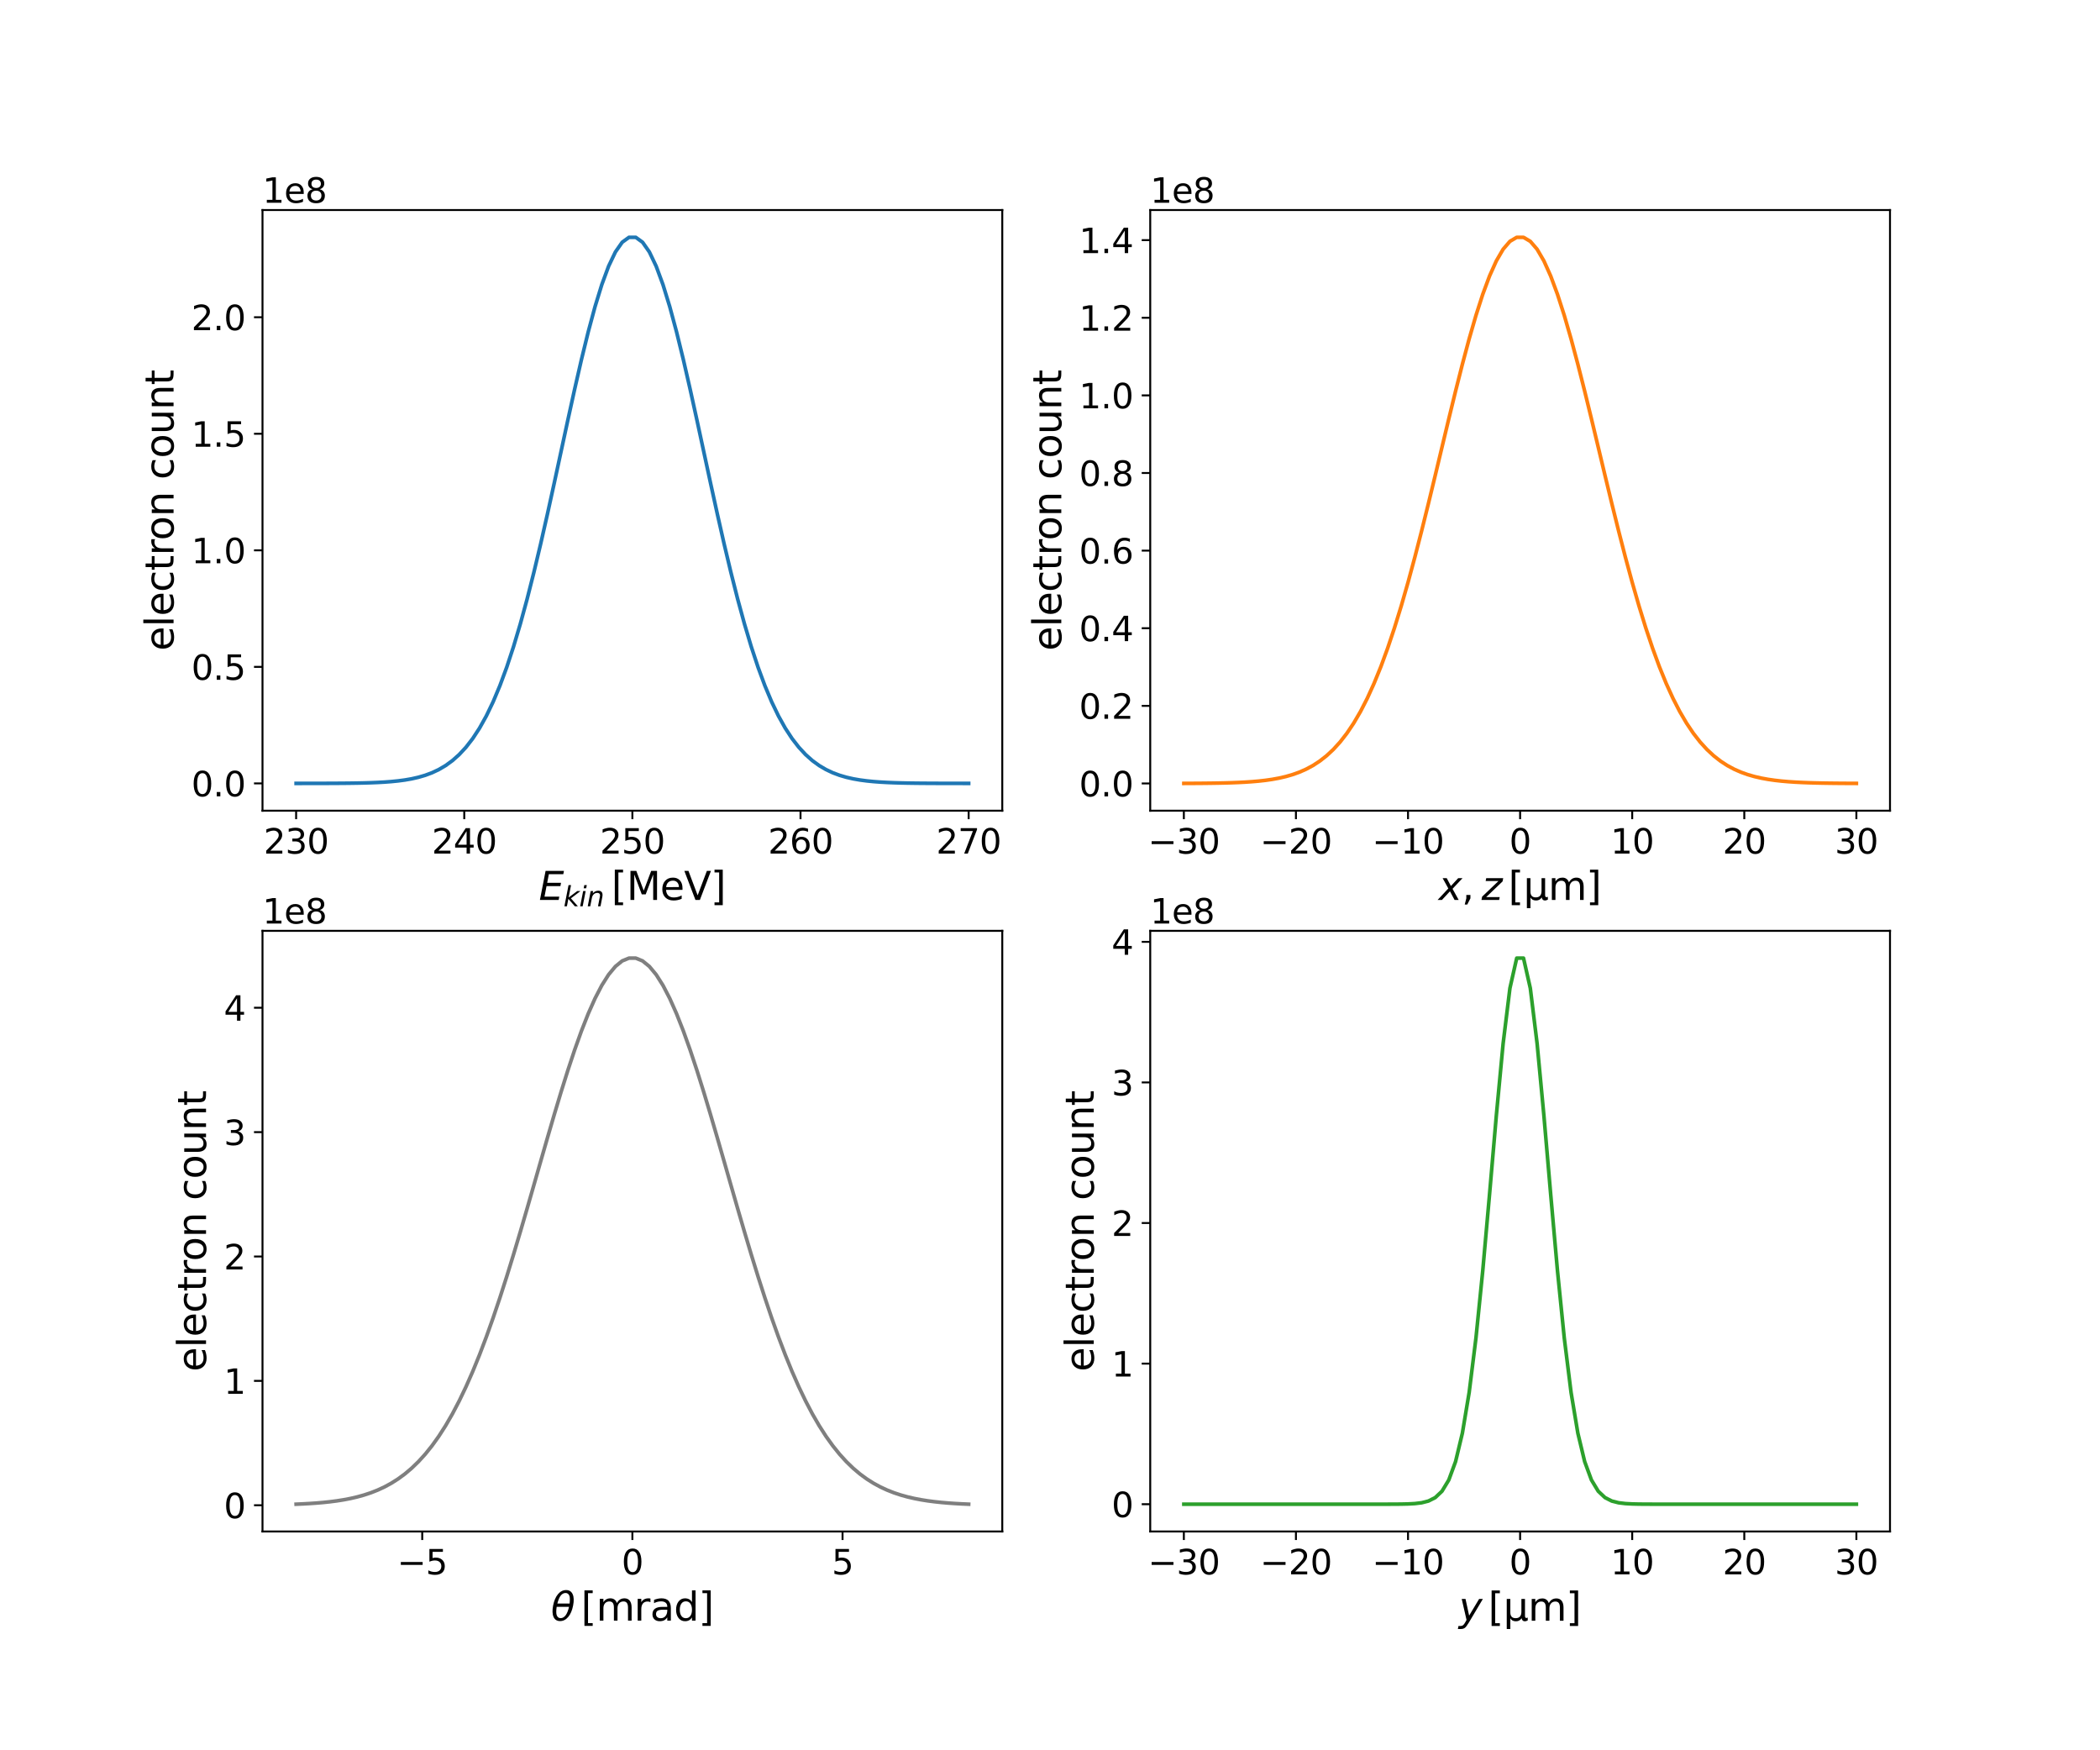 <?xml version="1.0" encoding="utf-8" standalone="no"?>
<!DOCTYPE svg PUBLIC "-//W3C//DTD SVG 1.1//EN"
  "http://www.w3.org/Graphics/SVG/1.1/DTD/svg11.dtd">
<svg xmlns:xlink="http://www.w3.org/1999/xlink" width="864pt" height="720pt" viewBox="0 0 864 720" xmlns="http://www.w3.org/2000/svg" version="1.1">
 <defs>
  <style type="text/css">*{stroke-linejoin: round; stroke-linecap: butt}</style>
 </defs>
 <g id="figure_1">
  <g id="patch_1">
   <path d="M 0 720 
L 864 720 
L 864 0 
L 0 0 
z
" style="fill: #ffffff"/>
  </g>
  <g id="axes_1">
   <g id="patch_2">
    <path d="M 108 333.491 
L 412.364 333.491 
L 412.364 86.4 
L 108 86.4 
z
" style="fill: #ffffff"/>
   </g>
   <g id="matplotlib.axis_1">
    <g id="xtick_1">
     <g id="line2d_1">
      <defs>
       <path id="m5daed5653d" d="M 0 0 
L 0 3.5 
" style="stroke: #000000; stroke-width: 0.8"/>
      </defs>
      <g>
       <use xlink:href="#m5daed5653d" x="121.835" y="333.491" style="stroke: #000000; stroke-width: 0.8"/>
      </g>
     </g>
     <g id="text_1">
      <!-- 230 -->
      <g transform="translate(108.473 351.129)scale(0.14 -0.14)">
       <defs>
        <path id="DejaVuSans-32" d="M 1228 531 
L 3431 531 
L 3431 0 
L 469 0 
L 469 531 
Q 828 903 1448 1529 
Q 2069 2156 2228 2338 
Q 2531 2678 2651 2914 
Q 2772 3150 2772 3378 
Q 2772 3750 2511 3984 
Q 2250 4219 1831 4219 
Q 1534 4219 1204 4116 
Q 875 4013 500 3803 
L 500 4441 
Q 881 4594 1212 4672 
Q 1544 4750 1819 4750 
Q 2544 4750 2975 4387 
Q 3406 4025 3406 3419 
Q 3406 3131 3298 2873 
Q 3191 2616 2906 2266 
Q 2828 2175 2409 1742 
Q 1991 1309 1228 531 
z
" transform="scale(0.016)"/>
        <path id="DejaVuSans-33" d="M 2597 2516 
Q 3050 2419 3304 2112 
Q 3559 1806 3559 1356 
Q 3559 666 3084 287 
Q 2609 -91 1734 -91 
Q 1441 -91 1130 -33 
Q 819 25 488 141 
L 488 750 
Q 750 597 1062 519 
Q 1375 441 1716 441 
Q 2309 441 2620 675 
Q 2931 909 2931 1356 
Q 2931 1769 2642 2001 
Q 2353 2234 1838 2234 
L 1294 2234 
L 1294 2753 
L 1863 2753 
Q 2328 2753 2575 2939 
Q 2822 3125 2822 3475 
Q 2822 3834 2567 4026 
Q 2313 4219 1838 4219 
Q 1578 4219 1281 4162 
Q 984 4106 628 3988 
L 628 4550 
Q 988 4650 1302 4700 
Q 1616 4750 1894 4750 
Q 2613 4750 3031 4423 
Q 3450 4097 3450 3541 
Q 3450 3153 3228 2886 
Q 3006 2619 2597 2516 
z
" transform="scale(0.016)"/>
        <path id="DejaVuSans-30" d="M 2034 4250 
Q 1547 4250 1301 3770 
Q 1056 3291 1056 2328 
Q 1056 1369 1301 889 
Q 1547 409 2034 409 
Q 2525 409 2770 889 
Q 3016 1369 3016 2328 
Q 3016 3291 2770 3770 
Q 2525 4250 2034 4250 
z
M 2034 4750 
Q 2819 4750 3233 4129 
Q 3647 3509 3647 2328 
Q 3647 1150 3233 529 
Q 2819 -91 2034 -91 
Q 1250 -91 836 529 
Q 422 1150 422 2328 
Q 422 3509 836 4129 
Q 1250 4750 2034 4750 
z
" transform="scale(0.016)"/>
       </defs>
       <use xlink:href="#DejaVuSans-32"/>
       <use xlink:href="#DejaVuSans-33" x="63.623"/>
       <use xlink:href="#DejaVuSans-30" x="127.246"/>
      </g>
     </g>
    </g>
    <g id="xtick_2">
     <g id="line2d_2">
      <g>
       <use xlink:href="#m5daed5653d" x="191.008" y="333.491" style="stroke: #000000; stroke-width: 0.8"/>
      </g>
     </g>
     <g id="text_2">
      <!-- 240 -->
      <g transform="translate(177.647 351.129)scale(0.14 -0.14)">
       <defs>
        <path id="DejaVuSans-34" d="M 2419 4116 
L 825 1625 
L 2419 1625 
L 2419 4116 
z
M 2253 4666 
L 3047 4666 
L 3047 1625 
L 3713 1625 
L 3713 1100 
L 3047 1100 
L 3047 0 
L 2419 0 
L 2419 1100 
L 313 1100 
L 313 1709 
L 2253 4666 
z
" transform="scale(0.016)"/>
       </defs>
       <use xlink:href="#DejaVuSans-32"/>
       <use xlink:href="#DejaVuSans-34" x="63.623"/>
       <use xlink:href="#DejaVuSans-30" x="127.246"/>
      </g>
     </g>
    </g>
    <g id="xtick_3">
     <g id="line2d_3">
      <g>
       <use xlink:href="#m5daed5653d" x="260.182" y="333.491" style="stroke: #000000; stroke-width: 0.8"/>
      </g>
     </g>
     <g id="text_3">
      <!-- 250 -->
      <g transform="translate(246.821 351.129)scale(0.14 -0.14)">
       <defs>
        <path id="DejaVuSans-35" d="M 691 4666 
L 3169 4666 
L 3169 4134 
L 1269 4134 
L 1269 2991 
Q 1406 3038 1543 3061 
Q 1681 3084 1819 3084 
Q 2600 3084 3056 2656 
Q 3513 2228 3513 1497 
Q 3513 744 3044 326 
Q 2575 -91 1722 -91 
Q 1428 -91 1123 -41 
Q 819 9 494 109 
L 494 744 
Q 775 591 1075 516 
Q 1375 441 1709 441 
Q 2250 441 2565 725 
Q 2881 1009 2881 1497 
Q 2881 1984 2565 2268 
Q 2250 2553 1709 2553 
Q 1456 2553 1204 2497 
Q 953 2441 691 2322 
L 691 4666 
z
" transform="scale(0.016)"/>
       </defs>
       <use xlink:href="#DejaVuSans-32"/>
       <use xlink:href="#DejaVuSans-35" x="63.623"/>
       <use xlink:href="#DejaVuSans-30" x="127.246"/>
      </g>
     </g>
    </g>
    <g id="xtick_4">
     <g id="line2d_4">
      <g>
       <use xlink:href="#m5daed5653d" x="329.355" y="333.491" style="stroke: #000000; stroke-width: 0.8"/>
      </g>
     </g>
     <g id="text_4">
      <!-- 260 -->
      <g transform="translate(315.994 351.129)scale(0.14 -0.14)">
       <defs>
        <path id="DejaVuSans-36" d="M 2113 2584 
Q 1688 2584 1439 2293 
Q 1191 2003 1191 1497 
Q 1191 994 1439 701 
Q 1688 409 2113 409 
Q 2538 409 2786 701 
Q 3034 994 3034 1497 
Q 3034 2003 2786 2293 
Q 2538 2584 2113 2584 
z
M 3366 4563 
L 3366 3988 
Q 3128 4100 2886 4159 
Q 2644 4219 2406 4219 
Q 1781 4219 1451 3797 
Q 1122 3375 1075 2522 
Q 1259 2794 1537 2939 
Q 1816 3084 2150 3084 
Q 2853 3084 3261 2657 
Q 3669 2231 3669 1497 
Q 3669 778 3244 343 
Q 2819 -91 2113 -91 
Q 1303 -91 875 529 
Q 447 1150 447 2328 
Q 447 3434 972 4092 
Q 1497 4750 2381 4750 
Q 2619 4750 2861 4703 
Q 3103 4656 3366 4563 
z
" transform="scale(0.016)"/>
       </defs>
       <use xlink:href="#DejaVuSans-32"/>
       <use xlink:href="#DejaVuSans-36" x="63.623"/>
       <use xlink:href="#DejaVuSans-30" x="127.246"/>
      </g>
     </g>
    </g>
    <g id="xtick_5">
     <g id="line2d_5">
      <g>
       <use xlink:href="#m5daed5653d" x="398.529" y="333.491" style="stroke: #000000; stroke-width: 0.8"/>
      </g>
     </g>
     <g id="text_5">
      <!-- 270 -->
      <g transform="translate(385.168 351.129)scale(0.14 -0.14)">
       <defs>
        <path id="DejaVuSans-37" d="M 525 4666 
L 3525 4666 
L 3525 4397 
L 1831 0 
L 1172 0 
L 2766 4134 
L 525 4134 
L 525 4666 
z
" transform="scale(0.016)"/>
       </defs>
       <use xlink:href="#DejaVuSans-32"/>
       <use xlink:href="#DejaVuSans-37" x="63.623"/>
       <use xlink:href="#DejaVuSans-30" x="127.246"/>
      </g>
     </g>
    </g>
    <g id="text_6">
     <!-- $E_{kin} \, \mathrm{[MeV]}$ -->
     <g transform="translate(221.702 370.198)scale(0.16 -0.16)">
      <defs>
       <path id="DejaVuSans-Oblique-45" d="M 1081 4666 
L 4031 4666 
L 3928 4134 
L 1606 4134 
L 1338 2753 
L 3566 2753 
L 3463 2222 
L 1234 2222 
L 909 531 
L 3284 531 
L 3181 0 
L 172 0 
L 1081 4666 
z
" transform="scale(0.016)"/>
       <path id="DejaVuSans-Oblique-6b" d="M 1172 4863 
L 1747 4863 
L 1197 2028 
L 3169 3500 
L 3916 3500 
L 1716 1825 
L 3322 0 
L 2625 0 
L 1131 1709 
L 800 0 
L 225 0 
L 1172 4863 
z
" transform="scale(0.016)"/>
       <path id="DejaVuSans-Oblique-69" d="M 1172 4863 
L 1747 4863 
L 1606 4134 
L 1031 4134 
L 1172 4863 
z
M 909 3500 
L 1484 3500 
L 800 0 
L 225 0 
L 909 3500 
z
" transform="scale(0.016)"/>
       <path id="DejaVuSans-Oblique-6e" d="M 3566 2113 
L 3156 0 
L 2578 0 
L 2988 2091 
Q 3016 2238 3031 2350 
Q 3047 2463 3047 2528 
Q 3047 2791 2881 2937 
Q 2716 3084 2419 3084 
Q 1956 3084 1622 2776 
Q 1288 2469 1184 1941 
L 800 0 
L 225 0 
L 903 3500 
L 1478 3500 
L 1363 2950 
Q 1603 3253 1940 3418 
Q 2278 3584 2650 3584 
Q 3113 3584 3367 3334 
Q 3622 3084 3622 2631 
Q 3622 2519 3608 2391 
Q 3594 2263 3566 2113 
z
" transform="scale(0.016)"/>
       <path id="DejaVuSans-5b" d="M 550 4863 
L 1875 4863 
L 1875 4416 
L 1125 4416 
L 1125 -397 
L 1875 -397 
L 1875 -844 
L 550 -844 
L 550 4863 
z
" transform="scale(0.016)"/>
       <path id="DejaVuSans-4d" d="M 628 4666 
L 1569 4666 
L 2759 1491 
L 3956 4666 
L 4897 4666 
L 4897 0 
L 4281 0 
L 4281 4097 
L 3078 897 
L 2444 897 
L 1241 4097 
L 1241 0 
L 628 0 
L 628 4666 
z
" transform="scale(0.016)"/>
       <path id="DejaVuSans-65" d="M 3597 1894 
L 3597 1613 
L 953 1613 
Q 991 1019 1311 708 
Q 1631 397 2203 397 
Q 2534 397 2845 478 
Q 3156 559 3463 722 
L 3463 178 
Q 3153 47 2828 -22 
Q 2503 -91 2169 -91 
Q 1331 -91 842 396 
Q 353 884 353 1716 
Q 353 2575 817 3079 
Q 1281 3584 2069 3584 
Q 2775 3584 3186 3129 
Q 3597 2675 3597 1894 
z
M 3022 2063 
Q 3016 2534 2758 2815 
Q 2500 3097 2075 3097 
Q 1594 3097 1305 2825 
Q 1016 2553 972 2059 
L 3022 2063 
z
" transform="scale(0.016)"/>
       <path id="DejaVuSans-56" d="M 1831 0 
L 50 4666 
L 709 4666 
L 2188 738 
L 3669 4666 
L 4325 4666 
L 2547 0 
L 1831 0 
z
" transform="scale(0.016)"/>
       <path id="DejaVuSans-5d" d="M 1947 4863 
L 1947 -844 
L 622 -844 
L 622 -397 
L 1369 -397 
L 1369 4416 
L 622 4416 
L 622 4863 
L 1947 4863 
z
" transform="scale(0.016)"/>
      </defs>
      <use xlink:href="#DejaVuSans-Oblique-45" transform="translate(0 0.016)"/>
      <use xlink:href="#DejaVuSans-Oblique-6b" transform="translate(63.184 -16.391)scale(0.7)"/>
      <use xlink:href="#DejaVuSans-Oblique-69" transform="translate(103.721 -16.391)scale(0.7)"/>
      <use xlink:href="#DejaVuSans-Oblique-6e" transform="translate(123.169 -16.391)scale(0.7)"/>
      <use xlink:href="#DejaVuSans-5b" transform="translate(186.504 0.016)"/>
      <use xlink:href="#DejaVuSans-4d" transform="translate(225.518 0.016)"/>
      <use xlink:href="#DejaVuSans-65" transform="translate(311.797 0.016)"/>
      <use xlink:href="#DejaVuSans-56" transform="translate(373.321 0.016)"/>
      <use xlink:href="#DejaVuSans-5d" transform="translate(441.729 0.016)"/>
     </g>
    </g>
   </g>
   <g id="matplotlib.axis_2">
    <g id="ytick_1">
     <g id="line2d_6">
      <defs>
       <path id="me072eeb085" d="M 0 0 
L -3.5 0 
" style="stroke: #000000; stroke-width: 0.8"/>
      </defs>
      <g>
       <use xlink:href="#me072eeb085" x="108" y="322.263" style="stroke: #000000; stroke-width: 0.8"/>
      </g>
     </g>
     <g id="text_7">
      <!-- 0.0 -->
      <g transform="translate(78.736 327.582)scale(0.14 -0.14)">
       <defs>
        <path id="DejaVuSans-2e" d="M 684 794 
L 1344 794 
L 1344 0 
L 684 0 
L 684 794 
z
" transform="scale(0.016)"/>
       </defs>
       <use xlink:href="#DejaVuSans-30"/>
       <use xlink:href="#DejaVuSans-2e" x="63.623"/>
       <use xlink:href="#DejaVuSans-30" x="95.41"/>
      </g>
     </g>
    </g>
    <g id="ytick_2">
     <g id="line2d_7">
      <g>
       <use xlink:href="#me072eeb085" x="108" y="274.321" style="stroke: #000000; stroke-width: 0.8"/>
      </g>
     </g>
     <g id="text_8">
      <!-- 0.5 -->
      <g transform="translate(78.736 279.64)scale(0.14 -0.14)">
       <use xlink:href="#DejaVuSans-30"/>
       <use xlink:href="#DejaVuSans-2e" x="63.623"/>
       <use xlink:href="#DejaVuSans-35" x="95.41"/>
      </g>
     </g>
    </g>
    <g id="ytick_3">
     <g id="line2d_8">
      <g>
       <use xlink:href="#me072eeb085" x="108" y="226.379" style="stroke: #000000; stroke-width: 0.8"/>
      </g>
     </g>
     <g id="text_9">
      <!-- 1.0 -->
      <g transform="translate(78.736 231.698)scale(0.14 -0.14)">
       <defs>
        <path id="DejaVuSans-31" d="M 794 531 
L 1825 531 
L 1825 4091 
L 703 3866 
L 703 4441 
L 1819 4666 
L 2450 4666 
L 2450 531 
L 3481 531 
L 3481 0 
L 794 0 
L 794 531 
z
" transform="scale(0.016)"/>
       </defs>
       <use xlink:href="#DejaVuSans-31"/>
       <use xlink:href="#DejaVuSans-2e" x="63.623"/>
       <use xlink:href="#DejaVuSans-30" x="95.41"/>
      </g>
     </g>
    </g>
    <g id="ytick_4">
     <g id="line2d_9">
      <g>
       <use xlink:href="#me072eeb085" x="108" y="178.437" style="stroke: #000000; stroke-width: 0.8"/>
      </g>
     </g>
     <g id="text_10">
      <!-- 1.5 -->
      <g transform="translate(78.736 183.756)scale(0.14 -0.14)">
       <use xlink:href="#DejaVuSans-31"/>
       <use xlink:href="#DejaVuSans-2e" x="63.623"/>
       <use xlink:href="#DejaVuSans-35" x="95.41"/>
      </g>
     </g>
    </g>
    <g id="ytick_5">
     <g id="line2d_10">
      <g>
       <use xlink:href="#me072eeb085" x="108" y="130.496" style="stroke: #000000; stroke-width: 0.8"/>
      </g>
     </g>
     <g id="text_11">
      <!-- 2.0 -->
      <g transform="translate(78.736 135.814)scale(0.14 -0.14)">
       <use xlink:href="#DejaVuSans-32"/>
       <use xlink:href="#DejaVuSans-2e" x="63.623"/>
       <use xlink:href="#DejaVuSans-30" x="95.41"/>
      </g>
     </g>
    </g>
    <g id="text_12">
     <!-- electron count -->
     <g transform="translate(71.408 267.734)rotate(-90)scale(0.16 -0.16)">
      <defs>
       <path id="DejaVuSans-6c" d="M 603 4863 
L 1178 4863 
L 1178 0 
L 603 0 
L 603 4863 
z
" transform="scale(0.016)"/>
       <path id="DejaVuSans-63" d="M 3122 3366 
L 3122 2828 
Q 2878 2963 2633 3030 
Q 2388 3097 2138 3097 
Q 1578 3097 1268 2742 
Q 959 2388 959 1747 
Q 959 1106 1268 751 
Q 1578 397 2138 397 
Q 2388 397 2633 464 
Q 2878 531 3122 666 
L 3122 134 
Q 2881 22 2623 -34 
Q 2366 -91 2075 -91 
Q 1284 -91 818 406 
Q 353 903 353 1747 
Q 353 2603 823 3093 
Q 1294 3584 2113 3584 
Q 2378 3584 2631 3529 
Q 2884 3475 3122 3366 
z
" transform="scale(0.016)"/>
       <path id="DejaVuSans-74" d="M 1172 4494 
L 1172 3500 
L 2356 3500 
L 2356 3053 
L 1172 3053 
L 1172 1153 
Q 1172 725 1289 603 
Q 1406 481 1766 481 
L 2356 481 
L 2356 0 
L 1766 0 
Q 1100 0 847 248 
Q 594 497 594 1153 
L 594 3053 
L 172 3053 
L 172 3500 
L 594 3500 
L 594 4494 
L 1172 4494 
z
" transform="scale(0.016)"/>
       <path id="DejaVuSans-72" d="M 2631 2963 
Q 2534 3019 2420 3045 
Q 2306 3072 2169 3072 
Q 1681 3072 1420 2755 
Q 1159 2438 1159 1844 
L 1159 0 
L 581 0 
L 581 3500 
L 1159 3500 
L 1159 2956 
Q 1341 3275 1631 3429 
Q 1922 3584 2338 3584 
Q 2397 3584 2469 3576 
Q 2541 3569 2628 3553 
L 2631 2963 
z
" transform="scale(0.016)"/>
       <path id="DejaVuSans-6f" d="M 1959 3097 
Q 1497 3097 1228 2736 
Q 959 2375 959 1747 
Q 959 1119 1226 758 
Q 1494 397 1959 397 
Q 2419 397 2687 759 
Q 2956 1122 2956 1747 
Q 2956 2369 2687 2733 
Q 2419 3097 1959 3097 
z
M 1959 3584 
Q 2709 3584 3137 3096 
Q 3566 2609 3566 1747 
Q 3566 888 3137 398 
Q 2709 -91 1959 -91 
Q 1206 -91 779 398 
Q 353 888 353 1747 
Q 353 2609 779 3096 
Q 1206 3584 1959 3584 
z
" transform="scale(0.016)"/>
       <path id="DejaVuSans-6e" d="M 3513 2113 
L 3513 0 
L 2938 0 
L 2938 2094 
Q 2938 2591 2744 2837 
Q 2550 3084 2163 3084 
Q 1697 3084 1428 2787 
Q 1159 2491 1159 1978 
L 1159 0 
L 581 0 
L 581 3500 
L 1159 3500 
L 1159 2956 
Q 1366 3272 1645 3428 
Q 1925 3584 2291 3584 
Q 2894 3584 3203 3211 
Q 3513 2838 3513 2113 
z
" transform="scale(0.016)"/>
       <path id="DejaVuSans-20" transform="scale(0.016)"/>
       <path id="DejaVuSans-75" d="M 544 1381 
L 544 3500 
L 1119 3500 
L 1119 1403 
Q 1119 906 1312 657 
Q 1506 409 1894 409 
Q 2359 409 2629 706 
Q 2900 1003 2900 1516 
L 2900 3500 
L 3475 3500 
L 3475 0 
L 2900 0 
L 2900 538 
Q 2691 219 2414 64 
Q 2138 -91 1772 -91 
Q 1169 -91 856 284 
Q 544 659 544 1381 
z
M 1991 3584 
L 1991 3584 
z
" transform="scale(0.016)"/>
      </defs>
      <use xlink:href="#DejaVuSans-65"/>
      <use xlink:href="#DejaVuSans-6c" x="61.523"/>
      <use xlink:href="#DejaVuSans-65" x="89.307"/>
      <use xlink:href="#DejaVuSans-63" x="150.83"/>
      <use xlink:href="#DejaVuSans-74" x="205.811"/>
      <use xlink:href="#DejaVuSans-72" x="245.02"/>
      <use xlink:href="#DejaVuSans-6f" x="283.883"/>
      <use xlink:href="#DejaVuSans-6e" x="345.064"/>
      <use xlink:href="#DejaVuSans-20" x="408.443"/>
      <use xlink:href="#DejaVuSans-63" x="440.23"/>
      <use xlink:href="#DejaVuSans-6f" x="495.211"/>
      <use xlink:href="#DejaVuSans-75" x="556.393"/>
      <use xlink:href="#DejaVuSans-6e" x="619.771"/>
      <use xlink:href="#DejaVuSans-74" x="683.15"/>
     </g>
    </g>
    <g id="text_13">
     <!-- 1e8 -->
     <g transform="translate(108 83.4)scale(0.14 -0.14)">
      <defs>
       <path id="DejaVuSans-38" d="M 2034 2216 
Q 1584 2216 1326 1975 
Q 1069 1734 1069 1313 
Q 1069 891 1326 650 
Q 1584 409 2034 409 
Q 2484 409 2743 651 
Q 3003 894 3003 1313 
Q 3003 1734 2745 1975 
Q 2488 2216 2034 2216 
z
M 1403 2484 
Q 997 2584 770 2862 
Q 544 3141 544 3541 
Q 544 4100 942 4425 
Q 1341 4750 2034 4750 
Q 2731 4750 3128 4425 
Q 3525 4100 3525 3541 
Q 3525 3141 3298 2862 
Q 3072 2584 2669 2484 
Q 3125 2378 3379 2068 
Q 3634 1759 3634 1313 
Q 3634 634 3220 271 
Q 2806 -91 2034 -91 
Q 1263 -91 848 271 
Q 434 634 434 1313 
Q 434 1759 690 2068 
Q 947 2378 1403 2484 
z
M 1172 3481 
Q 1172 3119 1398 2916 
Q 1625 2713 2034 2713 
Q 2441 2713 2670 2916 
Q 2900 3119 2900 3481 
Q 2900 3844 2670 4047 
Q 2441 4250 2034 4250 
Q 1625 4250 1398 4047 
Q 1172 3844 1172 3481 
z
" transform="scale(0.016)"/>
      </defs>
      <use xlink:href="#DejaVuSans-31"/>
      <use xlink:href="#DejaVuSans-65" x="63.623"/>
      <use xlink:href="#DejaVuSans-38" x="125.146"/>
     </g>
    </g>
   </g>
   <g id="line2d_11">
    <path d="M 121.835 322.26 
L 124.63 322.258 
L 127.424 322.255 
L 130.219 322.25 
L 133.014 322.244 
L 135.809 322.234 
L 138.604 322.22 
L 141.399 322.2 
L 144.194 322.17 
L 146.989 322.129 
L 149.784 322.07 
L 152.579 321.989 
L 155.373 321.876 
L 158.168 321.722 
L 160.963 321.514 
L 163.758 321.234 
L 166.553 320.864 
L 169.348 320.376 
L 172.143 319.742 
L 174.938 318.926 
L 177.733 317.885 
L 180.527 316.57 
L 183.322 314.928 
L 186.117 312.897 
L 188.912 310.412 
L 191.707 307.402 
L 194.502 303.796 
L 197.297 299.521 
L 200.092 294.51 
L 202.887 288.699 
L 205.681 282.037 
L 208.476 274.488 
L 211.271 266.034 
L 214.066 256.679 
L 216.861 246.457 
L 219.656 235.433 
L 222.451 223.7 
L 225.246 211.391 
L 228.041 198.669 
L 230.835 185.728 
L 233.63 172.792 
L 236.425 160.104 
L 239.22 147.925 
L 242.015 136.521 
L 244.81 126.153 
L 247.605 117.073 
L 250.4 109.507 
L 253.195 103.65 
L 255.989 99.656 
L 258.784 97.631 
L 261.579 97.631 
L 264.374 99.656 
L 267.169 103.65 
L 269.964 109.507 
L 272.759 117.073 
L 275.554 126.153 
L 278.349 136.521 
L 281.144 147.925 
L 283.938 160.104 
L 286.733 172.792 
L 289.528 185.728 
L 292.323 198.669 
L 295.118 211.391 
L 297.913 223.7 
L 300.708 235.433 
L 303.503 246.457 
L 306.298 256.679 
L 309.092 266.034 
L 311.887 274.488 
L 314.682 282.037 
L 317.477 288.699 
L 320.272 294.51 
L 323.067 299.521 
L 325.862 303.796 
L 328.657 307.402 
L 331.452 310.412 
L 334.246 312.897 
L 337.041 314.928 
L 339.836 316.57 
L 342.631 317.885 
L 345.426 318.926 
L 348.221 319.742 
L 351.016 320.376 
L 353.811 320.864 
L 356.606 321.234 
L 359.4 321.514 
L 362.195 321.722 
L 364.99 321.876 
L 367.785 321.989 
L 370.58 322.07 
L 373.375 322.129 
L 376.17 322.17 
L 378.965 322.2 
L 381.76 322.22 
L 384.554 322.234 
L 387.349 322.244 
L 390.144 322.25 
L 392.939 322.255 
L 395.734 322.258 
L 398.529 322.26 
" clip-path="url(#p89303060b5)" style="fill: none; stroke: #1f77b4; stroke-width: 1.5; stroke-linecap: square"/>
   </g>
   <g id="patch_3">
    <path d="M 108 333.491 
L 108 86.4 
" style="fill: none; stroke: #000000; stroke-width: 0.8; stroke-linejoin: miter; stroke-linecap: square"/>
   </g>
   <g id="patch_4">
    <path d="M 412.364 333.491 
L 412.364 86.4 
" style="fill: none; stroke: #000000; stroke-width: 0.8; stroke-linejoin: miter; stroke-linecap: square"/>
   </g>
   <g id="patch_5">
    <path d="M 108 333.491 
L 412.364 333.491 
" style="fill: none; stroke: #000000; stroke-width: 0.8; stroke-linejoin: miter; stroke-linecap: square"/>
   </g>
   <g id="patch_6">
    <path d="M 108 86.4 
L 412.364 86.4 
" style="fill: none; stroke: #000000; stroke-width: 0.8; stroke-linejoin: miter; stroke-linecap: square"/>
   </g>
  </g>
  <g id="axes_2">
   <g id="patch_7">
    <path d="M 473.236 333.491 
L 777.6 333.491 
L 777.6 86.4 
L 473.236 86.4 
z
" style="fill: #ffffff"/>
   </g>
   <g id="matplotlib.axis_3">
    <g id="xtick_6">
     <g id="line2d_12">
      <g>
       <use xlink:href="#m5daed5653d" x="487.071" y="333.491" style="stroke: #000000; stroke-width: 0.8"/>
      </g>
     </g>
     <g id="text_14">
      <!-- −30 -->
      <g transform="translate(472.298 351.129)scale(0.14 -0.14)">
       <defs>
        <path id="DejaVuSans-2212" d="M 678 2272 
L 4684 2272 
L 4684 1741 
L 678 1741 
L 678 2272 
z
" transform="scale(0.016)"/>
       </defs>
       <use xlink:href="#DejaVuSans-2212"/>
       <use xlink:href="#DejaVuSans-33" x="83.789"/>
       <use xlink:href="#DejaVuSans-30" x="147.412"/>
      </g>
     </g>
    </g>
    <g id="xtick_7">
     <g id="line2d_13">
      <g>
       <use xlink:href="#m5daed5653d" x="533.187" y="333.491" style="stroke: #000000; stroke-width: 0.8"/>
      </g>
     </g>
     <g id="text_15">
      <!-- −20 -->
      <g transform="translate(518.413 351.129)scale(0.14 -0.14)">
       <use xlink:href="#DejaVuSans-2212"/>
       <use xlink:href="#DejaVuSans-32" x="83.789"/>
       <use xlink:href="#DejaVuSans-30" x="147.412"/>
      </g>
     </g>
    </g>
    <g id="xtick_8">
     <g id="line2d_14">
      <g>
       <use xlink:href="#m5daed5653d" x="579.302" y="333.491" style="stroke: #000000; stroke-width: 0.8"/>
      </g>
     </g>
     <g id="text_16">
      <!-- −10 -->
      <g transform="translate(564.529 351.129)scale(0.14 -0.14)">
       <use xlink:href="#DejaVuSans-2212"/>
       <use xlink:href="#DejaVuSans-31" x="83.789"/>
       <use xlink:href="#DejaVuSans-30" x="147.412"/>
      </g>
     </g>
    </g>
    <g id="xtick_9">
     <g id="line2d_15">
      <g>
       <use xlink:href="#m5daed5653d" x="625.418" y="333.491" style="stroke: #000000; stroke-width: 0.8"/>
      </g>
     </g>
     <g id="text_17">
      <!-- 0 -->
      <g transform="translate(620.964 351.129)scale(0.14 -0.14)">
       <use xlink:href="#DejaVuSans-30"/>
      </g>
     </g>
    </g>
    <g id="xtick_10">
     <g id="line2d_16">
      <g>
       <use xlink:href="#m5daed5653d" x="671.534" y="333.491" style="stroke: #000000; stroke-width: 0.8"/>
      </g>
     </g>
     <g id="text_18">
      <!-- 10 -->
      <g transform="translate(662.626 351.129)scale(0.14 -0.14)">
       <use xlink:href="#DejaVuSans-31"/>
       <use xlink:href="#DejaVuSans-30" x="63.623"/>
      </g>
     </g>
    </g>
    <g id="xtick_11">
     <g id="line2d_17">
      <g>
       <use xlink:href="#m5daed5653d" x="717.65" y="333.491" style="stroke: #000000; stroke-width: 0.8"/>
      </g>
     </g>
     <g id="text_19">
      <!-- 20 -->
      <g transform="translate(708.742 351.129)scale(0.14 -0.14)">
       <use xlink:href="#DejaVuSans-32"/>
       <use xlink:href="#DejaVuSans-30" x="63.623"/>
      </g>
     </g>
    </g>
    <g id="xtick_12">
     <g id="line2d_18">
      <g>
       <use xlink:href="#m5daed5653d" x="763.765" y="333.491" style="stroke: #000000; stroke-width: 0.8"/>
      </g>
     </g>
     <g id="text_20">
      <!-- 30 -->
      <g transform="translate(754.858 351.129)scale(0.14 -0.14)">
       <use xlink:href="#DejaVuSans-33"/>
       <use xlink:href="#DejaVuSans-30" x="63.623"/>
      </g>
     </g>
    </g>
    <g id="text_21">
     <!-- $x, z \, \mathrm{[\mu m]}$ -->
     <g transform="translate(591.898 370.2)scale(0.16 -0.16)">
      <defs>
       <path id="DejaVuSans-Oblique-78" d="M 3841 3500 
L 2234 1784 
L 3219 0 
L 2559 0 
L 1819 1388 
L 531 0 
L -166 0 
L 1556 1844 
L 641 3500 
L 1300 3500 
L 1972 2234 
L 3144 3500 
L 3841 3500 
z
" transform="scale(0.016)"/>
       <path id="DejaVuSans-2c" d="M 750 794 
L 1409 794 
L 1409 256 
L 897 -744 
L 494 -744 
L 750 256 
L 750 794 
z
" transform="scale(0.016)"/>
       <path id="DejaVuSans-Oblique-7a" d="M 744 3500 
L 3475 3500 
L 3372 2975 
L 738 459 
L 2913 459 
L 2822 0 
L -19 0 
L 84 525 
L 2719 3041 
L 653 3041 
L 744 3500 
z
" transform="scale(0.016)"/>
       <path id="DejaVuSans-3bc" d="M 544 -1331 
L 544 3500 
L 1119 3500 
L 1119 1325 
Q 1119 872 1334 640 
Q 1550 409 1972 409 
Q 2434 409 2667 671 
Q 2900 934 2900 1459 
L 2900 3500 
L 3475 3500 
L 3475 806 
Q 3475 619 3529 530 
Q 3584 441 3700 441 
Q 3728 441 3778 458 
Q 3828 475 3916 513 
L 3916 50 
Q 3788 -22 3673 -56 
Q 3559 -91 3450 -91 
Q 3234 -91 3106 31 
Q 2978 153 2931 403 
Q 2775 156 2548 32 
Q 2322 -91 2016 -91 
Q 1697 -91 1473 31 
Q 1250 153 1119 397 
L 1119 -1331 
L 544 -1331 
z
" transform="scale(0.016)"/>
       <path id="DejaVuSans-6d" d="M 3328 2828 
Q 3544 3216 3844 3400 
Q 4144 3584 4550 3584 
Q 5097 3584 5394 3201 
Q 5691 2819 5691 2113 
L 5691 0 
L 5113 0 
L 5113 2094 
Q 5113 2597 4934 2840 
Q 4756 3084 4391 3084 
Q 3944 3084 3684 2787 
Q 3425 2491 3425 1978 
L 3425 0 
L 2847 0 
L 2847 2094 
Q 2847 2600 2669 2842 
Q 2491 3084 2119 3084 
Q 1678 3084 1418 2786 
Q 1159 2488 1159 1978 
L 1159 0 
L 581 0 
L 581 3500 
L 1159 3500 
L 1159 2956 
Q 1356 3278 1631 3431 
Q 1906 3584 2284 3584 
Q 2666 3584 2933 3390 
Q 3200 3197 3328 2828 
z
" transform="scale(0.016)"/>
      </defs>
      <use xlink:href="#DejaVuSans-Oblique-78" transform="translate(0 0.016)"/>
      <use xlink:href="#DejaVuSans-2c" transform="translate(59.18 0.016)"/>
      <use xlink:href="#DejaVuSans-Oblique-7a" transform="translate(110.449 0.016)"/>
      <use xlink:href="#DejaVuSans-5b" transform="translate(179.175 0.016)"/>
      <use xlink:href="#DejaVuSans-3bc" transform="translate(218.189 0.016)"/>
      <use xlink:href="#DejaVuSans-6d" transform="translate(281.812 0.016)"/>
      <use xlink:href="#DejaVuSans-5d" transform="translate(379.224 0.016)"/>
     </g>
    </g>
   </g>
   <g id="matplotlib.axis_4">
    <g id="ytick_6">
     <g id="line2d_19">
      <g>
       <use xlink:href="#me072eeb085" x="473.236" y="322.287" style="stroke: #000000; stroke-width: 0.8"/>
      </g>
     </g>
     <g id="text_22">
      <!-- 0.0 -->
      <g transform="translate(443.972 327.606)scale(0.14 -0.14)">
       <use xlink:href="#DejaVuSans-30"/>
       <use xlink:href="#DejaVuSans-2e" x="63.623"/>
       <use xlink:href="#DejaVuSans-30" x="95.41"/>
      </g>
     </g>
    </g>
    <g id="ytick_7">
     <g id="line2d_20">
      <g>
       <use xlink:href="#me072eeb085" x="473.236" y="290.359" style="stroke: #000000; stroke-width: 0.8"/>
      </g>
     </g>
     <g id="text_23">
      <!-- 0.2 -->
      <g transform="translate(443.972 295.678)scale(0.14 -0.14)">
       <use xlink:href="#DejaVuSans-30"/>
       <use xlink:href="#DejaVuSans-2e" x="63.623"/>
       <use xlink:href="#DejaVuSans-32" x="95.41"/>
      </g>
     </g>
    </g>
    <g id="ytick_8">
     <g id="line2d_21">
      <g>
       <use xlink:href="#me072eeb085" x="473.236" y="258.431" style="stroke: #000000; stroke-width: 0.8"/>
      </g>
     </g>
     <g id="text_24">
      <!-- 0.4 -->
      <g transform="translate(443.972 263.75)scale(0.14 -0.14)">
       <use xlink:href="#DejaVuSans-30"/>
       <use xlink:href="#DejaVuSans-2e" x="63.623"/>
       <use xlink:href="#DejaVuSans-34" x="95.41"/>
      </g>
     </g>
    </g>
    <g id="ytick_9">
     <g id="line2d_22">
      <g>
       <use xlink:href="#me072eeb085" x="473.236" y="226.503" style="stroke: #000000; stroke-width: 0.8"/>
      </g>
     </g>
     <g id="text_25">
      <!-- 0.6 -->
      <g transform="translate(443.972 231.822)scale(0.14 -0.14)">
       <use xlink:href="#DejaVuSans-30"/>
       <use xlink:href="#DejaVuSans-2e" x="63.623"/>
       <use xlink:href="#DejaVuSans-36" x="95.41"/>
      </g>
     </g>
    </g>
    <g id="ytick_10">
     <g id="line2d_23">
      <g>
       <use xlink:href="#me072eeb085" x="473.236" y="194.575" style="stroke: #000000; stroke-width: 0.8"/>
      </g>
     </g>
     <g id="text_26">
      <!-- 0.8 -->
      <g transform="translate(443.972 199.894)scale(0.14 -0.14)">
       <use xlink:href="#DejaVuSans-30"/>
       <use xlink:href="#DejaVuSans-2e" x="63.623"/>
       <use xlink:href="#DejaVuSans-38" x="95.41"/>
      </g>
     </g>
    </g>
    <g id="ytick_11">
     <g id="line2d_24">
      <g>
       <use xlink:href="#me072eeb085" x="473.236" y="162.647" style="stroke: #000000; stroke-width: 0.8"/>
      </g>
     </g>
     <g id="text_27">
      <!-- 1.0 -->
      <g transform="translate(443.972 167.966)scale(0.14 -0.14)">
       <use xlink:href="#DejaVuSans-31"/>
       <use xlink:href="#DejaVuSans-2e" x="63.623"/>
       <use xlink:href="#DejaVuSans-30" x="95.41"/>
      </g>
     </g>
    </g>
    <g id="ytick_12">
     <g id="line2d_25">
      <g>
       <use xlink:href="#me072eeb085" x="473.236" y="130.719" style="stroke: #000000; stroke-width: 0.8"/>
      </g>
     </g>
     <g id="text_28">
      <!-- 1.2 -->
      <g transform="translate(443.972 136.038)scale(0.14 -0.14)">
       <use xlink:href="#DejaVuSans-31"/>
       <use xlink:href="#DejaVuSans-2e" x="63.623"/>
       <use xlink:href="#DejaVuSans-32" x="95.41"/>
      </g>
     </g>
    </g>
    <g id="ytick_13">
     <g id="line2d_26">
      <g>
       <use xlink:href="#me072eeb085" x="473.236" y="98.791" style="stroke: #000000; stroke-width: 0.8"/>
      </g>
     </g>
     <g id="text_29">
      <!-- 1.4 -->
      <g transform="translate(443.972 104.11)scale(0.14 -0.14)">
       <use xlink:href="#DejaVuSans-31"/>
       <use xlink:href="#DejaVuSans-2e" x="63.623"/>
       <use xlink:href="#DejaVuSans-34" x="95.41"/>
      </g>
     </g>
    </g>
    <g id="text_30">
     <!-- electron count -->
     <g transform="translate(436.644 267.734)rotate(-90)scale(0.16 -0.16)">
      <use xlink:href="#DejaVuSans-65"/>
      <use xlink:href="#DejaVuSans-6c" x="61.523"/>
      <use xlink:href="#DejaVuSans-65" x="89.307"/>
      <use xlink:href="#DejaVuSans-63" x="150.83"/>
      <use xlink:href="#DejaVuSans-74" x="205.811"/>
      <use xlink:href="#DejaVuSans-72" x="245.02"/>
      <use xlink:href="#DejaVuSans-6f" x="283.883"/>
      <use xlink:href="#DejaVuSans-6e" x="345.064"/>
      <use xlink:href="#DejaVuSans-20" x="408.443"/>
      <use xlink:href="#DejaVuSans-63" x="440.23"/>
      <use xlink:href="#DejaVuSans-6f" x="495.211"/>
      <use xlink:href="#DejaVuSans-75" x="556.393"/>
      <use xlink:href="#DejaVuSans-6e" x="619.771"/>
      <use xlink:href="#DejaVuSans-74" x="683.15"/>
     </g>
    </g>
    <g id="text_31">
     <!-- 1e8 -->
     <g transform="translate(473.236 83.4)scale(0.14 -0.14)">
      <use xlink:href="#DejaVuSans-31"/>
      <use xlink:href="#DejaVuSans-65" x="63.623"/>
      <use xlink:href="#DejaVuSans-38" x="125.146"/>
     </g>
    </g>
   </g>
   <g id="line2d_27">
    <path d="M 487.071 322.26 
L 489.866 322.247 
L 492.661 322.231 
L 495.456 322.207 
L 498.251 322.175 
L 501.046 322.131 
L 503.84 322.072 
L 506.635 321.992 
L 509.43 321.885 
L 512.225 321.744 
L 515.02 321.558 
L 517.815 321.316 
L 520.61 321.003 
L 523.405 320.602 
L 526.2 320.092 
L 528.994 319.448 
L 531.789 318.642 
L 534.584 317.642 
L 537.379 316.411 
L 540.174 314.909 
L 542.969 313.089 
L 545.764 310.905 
L 548.559 308.306 
L 551.354 305.239 
L 554.148 301.651 
L 556.943 297.49 
L 559.738 292.71 
L 562.533 287.265 
L 565.328 281.122 
L 568.123 274.255 
L 570.918 266.653 
L 573.713 258.32 
L 576.508 249.277 
L 579.302 239.565 
L 582.097 229.247 
L 584.892 218.409 
L 587.687 207.157 
L 590.482 195.62 
L 593.277 183.946 
L 596.072 172.303 
L 598.867 160.87 
L 601.662 149.837 
L 604.456 139.399 
L 607.251 129.748 
L 610.046 121.072 
L 612.841 113.543 
L 615.636 107.319 
L 618.431 102.528 
L 621.226 99.276 
L 624.021 97.631 
L 626.816 97.631 
L 629.611 99.276 
L 632.405 102.528 
L 635.2 107.319 
L 637.995 113.543 
L 640.79 121.072 
L 643.585 129.748 
L 646.38 139.399 
L 649.175 149.837 
L 651.97 160.87 
L 654.765 172.303 
L 657.559 183.946 
L 660.354 195.62 
L 663.149 207.157 
L 665.944 218.409 
L 668.739 229.247 
L 671.534 239.565 
L 674.329 249.277 
L 677.124 258.32 
L 679.919 266.653 
L 682.713 274.255 
L 685.508 281.122 
L 688.303 287.265 
L 691.098 292.71 
L 693.893 297.49 
L 696.688 301.651 
L 699.483 305.239 
L 702.278 308.306 
L 705.073 310.905 
L 707.867 313.089 
L 710.662 314.909 
L 713.457 316.411 
L 716.252 317.642 
L 719.047 318.642 
L 721.842 319.448 
L 724.637 320.092 
L 727.432 320.602 
L 730.227 321.003 
L 733.021 321.316 
L 735.816 321.558 
L 738.611 321.744 
L 741.406 321.885 
L 744.201 321.992 
L 746.996 322.072 
L 749.791 322.131 
L 752.586 322.175 
L 755.381 322.207 
L 758.176 322.231 
L 760.97 322.247 
L 763.765 322.26 
" clip-path="url(#peada013bac)" style="fill: none; stroke: #ff7f0e; stroke-width: 1.5; stroke-linecap: square"/>
   </g>
   <g id="patch_8">
    <path d="M 473.236 333.491 
L 473.236 86.4 
" style="fill: none; stroke: #000000; stroke-width: 0.8; stroke-linejoin: miter; stroke-linecap: square"/>
   </g>
   <g id="patch_9">
    <path d="M 777.6 333.491 
L 777.6 86.4 
" style="fill: none; stroke: #000000; stroke-width: 0.8; stroke-linejoin: miter; stroke-linecap: square"/>
   </g>
   <g id="patch_10">
    <path d="M 473.236 333.491 
L 777.6 333.491 
" style="fill: none; stroke: #000000; stroke-width: 0.8; stroke-linejoin: miter; stroke-linecap: square"/>
   </g>
   <g id="patch_11">
    <path d="M 473.236 86.4 
L 777.6 86.4 
" style="fill: none; stroke: #000000; stroke-width: 0.8; stroke-linejoin: miter; stroke-linecap: square"/>
   </g>
  </g>
  <g id="axes_3">
   <g id="patch_12">
    <path d="M 473.236 630 
L 777.6 630 
L 777.6 382.909 
L 473.236 382.909 
z
" style="fill: #ffffff"/>
   </g>
   <g id="matplotlib.axis_5">
    <g id="xtick_13">
     <g id="line2d_28">
      <g>
       <use xlink:href="#m5daed5653d" x="487.071" y="630" style="stroke: #000000; stroke-width: 0.8"/>
      </g>
     </g>
     <g id="text_32">
      <!-- −30 -->
      <g transform="translate(472.298 647.638)scale(0.14 -0.14)">
       <use xlink:href="#DejaVuSans-2212"/>
       <use xlink:href="#DejaVuSans-33" x="83.789"/>
       <use xlink:href="#DejaVuSans-30" x="147.412"/>
      </g>
     </g>
    </g>
    <g id="xtick_14">
     <g id="line2d_29">
      <g>
       <use xlink:href="#m5daed5653d" x="533.187" y="630" style="stroke: #000000; stroke-width: 0.8"/>
      </g>
     </g>
     <g id="text_33">
      <!-- −20 -->
      <g transform="translate(518.413 647.638)scale(0.14 -0.14)">
       <use xlink:href="#DejaVuSans-2212"/>
       <use xlink:href="#DejaVuSans-32" x="83.789"/>
       <use xlink:href="#DejaVuSans-30" x="147.412"/>
      </g>
     </g>
    </g>
    <g id="xtick_15">
     <g id="line2d_30">
      <g>
       <use xlink:href="#m5daed5653d" x="579.302" y="630" style="stroke: #000000; stroke-width: 0.8"/>
      </g>
     </g>
     <g id="text_34">
      <!-- −10 -->
      <g transform="translate(564.529 647.638)scale(0.14 -0.14)">
       <use xlink:href="#DejaVuSans-2212"/>
       <use xlink:href="#DejaVuSans-31" x="83.789"/>
       <use xlink:href="#DejaVuSans-30" x="147.412"/>
      </g>
     </g>
    </g>
    <g id="xtick_16">
     <g id="line2d_31">
      <g>
       <use xlink:href="#m5daed5653d" x="625.418" y="630" style="stroke: #000000; stroke-width: 0.8"/>
      </g>
     </g>
     <g id="text_35">
      <!-- 0 -->
      <g transform="translate(620.964 647.638)scale(0.14 -0.14)">
       <use xlink:href="#DejaVuSans-30"/>
      </g>
     </g>
    </g>
    <g id="xtick_17">
     <g id="line2d_32">
      <g>
       <use xlink:href="#m5daed5653d" x="671.534" y="630" style="stroke: #000000; stroke-width: 0.8"/>
      </g>
     </g>
     <g id="text_36">
      <!-- 10 -->
      <g transform="translate(662.626 647.638)scale(0.14 -0.14)">
       <use xlink:href="#DejaVuSans-31"/>
       <use xlink:href="#DejaVuSans-30" x="63.623"/>
      </g>
     </g>
    </g>
    <g id="xtick_18">
     <g id="line2d_33">
      <g>
       <use xlink:href="#m5daed5653d" x="717.65" y="630" style="stroke: #000000; stroke-width: 0.8"/>
      </g>
     </g>
     <g id="text_37">
      <!-- 20 -->
      <g transform="translate(708.742 647.638)scale(0.14 -0.14)">
       <use xlink:href="#DejaVuSans-32"/>
       <use xlink:href="#DejaVuSans-30" x="63.623"/>
      </g>
     </g>
    </g>
    <g id="xtick_19">
     <g id="line2d_34">
      <g>
       <use xlink:href="#m5daed5653d" x="763.765" y="630" style="stroke: #000000; stroke-width: 0.8"/>
      </g>
     </g>
     <g id="text_38">
      <!-- 30 -->
      <g transform="translate(754.858 647.638)scale(0.14 -0.14)">
       <use xlink:href="#DejaVuSans-33"/>
       <use xlink:href="#DejaVuSans-30" x="63.623"/>
      </g>
     </g>
    </g>
    <g id="text_39">
     <!-- $y \, \mathrm{[\mu m]}$ -->
     <g transform="translate(600.218 666.709)scale(0.16 -0.16)">
      <defs>
       <path id="DejaVuSans-Oblique-79" d="M 1588 -325 
Q 1188 -997 936 -1164 
Q 684 -1331 294 -1331 
L -159 -1331 
L -63 -850 
L 269 -850 
Q 509 -850 678 -719 
Q 847 -588 1056 -206 
L 1234 128 
L 459 3500 
L 1069 3500 
L 1650 819 
L 3256 3500 
L 3859 3500 
L 1588 -325 
z
" transform="scale(0.016)"/>
      </defs>
      <use xlink:href="#DejaVuSans-Oblique-79" transform="translate(0 0.016)"/>
      <use xlink:href="#DejaVuSans-5b" transform="translate(75.415 0.016)"/>
      <use xlink:href="#DejaVuSans-3bc" transform="translate(114.429 0.016)"/>
      <use xlink:href="#DejaVuSans-6d" transform="translate(178.052 0.016)"/>
      <use xlink:href="#DejaVuSans-5d" transform="translate(275.464 0.016)"/>
     </g>
    </g>
   </g>
   <g id="matplotlib.axis_6">
    <g id="ytick_14">
     <g id="line2d_35">
      <g>
       <use xlink:href="#me072eeb085" x="473.236" y="618.769" style="stroke: #000000; stroke-width: 0.8"/>
      </g>
     </g>
     <g id="text_40">
      <!-- 0 -->
      <g transform="translate(457.329 624.088)scale(0.14 -0.14)">
       <use xlink:href="#DejaVuSans-30"/>
      </g>
     </g>
    </g>
    <g id="ytick_15">
     <g id="line2d_36">
      <g>
       <use xlink:href="#me072eeb085" x="473.236" y="560.936" style="stroke: #000000; stroke-width: 0.8"/>
      </g>
     </g>
     <g id="text_41">
      <!-- 1 -->
      <g transform="translate(457.329 566.255)scale(0.14 -0.14)">
       <use xlink:href="#DejaVuSans-31"/>
      </g>
     </g>
    </g>
    <g id="ytick_16">
     <g id="line2d_37">
      <g>
       <use xlink:href="#me072eeb085" x="473.236" y="503.103" style="stroke: #000000; stroke-width: 0.8"/>
      </g>
     </g>
     <g id="text_42">
      <!-- 2 -->
      <g transform="translate(457.329 508.422)scale(0.14 -0.14)">
       <use xlink:href="#DejaVuSans-32"/>
      </g>
     </g>
    </g>
    <g id="ytick_17">
     <g id="line2d_38">
      <g>
       <use xlink:href="#me072eeb085" x="473.236" y="445.271" style="stroke: #000000; stroke-width: 0.8"/>
      </g>
     </g>
     <g id="text_43">
      <!-- 3 -->
      <g transform="translate(457.329 450.59)scale(0.14 -0.14)">
       <use xlink:href="#DejaVuSans-33"/>
      </g>
     </g>
    </g>
    <g id="ytick_18">
     <g id="line2d_39">
      <g>
       <use xlink:href="#me072eeb085" x="473.236" y="387.438" style="stroke: #000000; stroke-width: 0.8"/>
      </g>
     </g>
     <g id="text_44">
      <!-- 4 -->
      <g transform="translate(457.329 392.757)scale(0.14 -0.14)">
       <use xlink:href="#DejaVuSans-34"/>
      </g>
     </g>
    </g>
    <g id="text_45">
     <!-- electron count -->
     <g transform="translate(450.001 564.243)rotate(-90)scale(0.16 -0.16)">
      <use xlink:href="#DejaVuSans-65"/>
      <use xlink:href="#DejaVuSans-6c" x="61.523"/>
      <use xlink:href="#DejaVuSans-65" x="89.307"/>
      <use xlink:href="#DejaVuSans-63" x="150.83"/>
      <use xlink:href="#DejaVuSans-74" x="205.811"/>
      <use xlink:href="#DejaVuSans-72" x="245.02"/>
      <use xlink:href="#DejaVuSans-6f" x="283.883"/>
      <use xlink:href="#DejaVuSans-6e" x="345.064"/>
      <use xlink:href="#DejaVuSans-20" x="408.443"/>
      <use xlink:href="#DejaVuSans-63" x="440.23"/>
      <use xlink:href="#DejaVuSans-6f" x="495.211"/>
      <use xlink:href="#DejaVuSans-75" x="556.393"/>
      <use xlink:href="#DejaVuSans-6e" x="619.771"/>
      <use xlink:href="#DejaVuSans-74" x="683.15"/>
     </g>
    </g>
    <g id="text_46">
     <!-- 1e8 -->
     <g transform="translate(473.236 379.909)scale(0.14 -0.14)">
      <use xlink:href="#DejaVuSans-31"/>
      <use xlink:href="#DejaVuSans-65" x="63.623"/>
      <use xlink:href="#DejaVuSans-38" x="125.146"/>
     </g>
    </g>
   </g>
   <g id="line2d_40">
    <path d="M 487.071 618.769 
L 489.866 618.769 
L 492.661 618.769 
L 495.456 618.769 
L 498.251 618.769 
L 501.046 618.769 
L 503.84 618.769 
L 506.635 618.769 
L 509.43 618.769 
L 512.225 618.769 
L 515.02 618.769 
L 517.815 618.769 
L 520.61 618.769 
L 523.405 618.769 
L 526.2 618.769 
L 528.994 618.769 
L 531.789 618.769 
L 534.584 618.769 
L 537.379 618.769 
L 540.174 618.769 
L 542.969 618.769 
L 545.764 618.769 
L 548.559 618.769 
L 551.354 618.769 
L 554.148 618.769 
L 556.943 618.769 
L 559.738 618.769 
L 562.533 618.768 
L 565.328 618.768 
L 568.123 618.767 
L 570.918 618.764 
L 573.713 618.755 
L 576.508 618.73 
L 579.302 618.667 
L 582.097 618.518 
L 584.892 618.183 
L 587.687 617.473 
L 590.482 616.063 
L 593.277 613.429 
L 596.072 608.811 
L 598.867 601.221 
L 601.662 589.549 
L 604.456 572.795 
L 607.251 550.417 
L 610.046 522.744 
L 612.841 491.298 
L 615.636 458.875 
L 618.431 429.252 
L 621.226 406.513 
L 624.021 394.14 
L 626.816 394.14 
L 629.611 406.513 
L 632.405 429.252 
L 635.2 458.875 
L 637.995 491.298 
L 640.79 522.744 
L 643.585 550.417 
L 646.38 572.795 
L 649.175 589.549 
L 651.97 601.221 
L 654.765 608.811 
L 657.559 613.429 
L 660.354 616.063 
L 663.149 617.473 
L 665.944 618.183 
L 668.739 618.518 
L 671.534 618.667 
L 674.329 618.73 
L 677.124 618.755 
L 679.919 618.764 
L 682.713 618.767 
L 685.508 618.768 
L 688.303 618.768 
L 691.098 618.769 
L 693.893 618.769 
L 696.688 618.769 
L 699.483 618.769 
L 702.278 618.769 
L 705.073 618.769 
L 707.867 618.769 
L 710.662 618.769 
L 713.457 618.769 
L 716.252 618.769 
L 719.047 618.769 
L 721.842 618.769 
L 724.637 618.769 
L 727.432 618.769 
L 730.227 618.769 
L 733.021 618.769 
L 735.816 618.769 
L 738.611 618.769 
L 741.406 618.769 
L 744.201 618.769 
L 746.996 618.769 
L 749.791 618.769 
L 752.586 618.769 
L 755.381 618.769 
L 758.176 618.769 
L 760.97 618.769 
L 763.765 618.769 
" clip-path="url(#p59d55b4315)" style="fill: none; stroke: #2ca02c; stroke-width: 1.5; stroke-linecap: square"/>
   </g>
   <g id="patch_13">
    <path d="M 473.236 630 
L 473.236 382.909 
" style="fill: none; stroke: #000000; stroke-width: 0.8; stroke-linejoin: miter; stroke-linecap: square"/>
   </g>
   <g id="patch_14">
    <path d="M 777.6 630 
L 777.6 382.909 
" style="fill: none; stroke: #000000; stroke-width: 0.8; stroke-linejoin: miter; stroke-linecap: square"/>
   </g>
   <g id="patch_15">
    <path d="M 473.236 630 
L 777.6 630 
" style="fill: none; stroke: #000000; stroke-width: 0.8; stroke-linejoin: miter; stroke-linecap: square"/>
   </g>
   <g id="patch_16">
    <path d="M 473.236 382.909 
L 777.6 382.909 
" style="fill: none; stroke: #000000; stroke-width: 0.8; stroke-linejoin: miter; stroke-linecap: square"/>
   </g>
  </g>
  <g id="axes_4">
   <g id="patch_17">
    <path d="M 108 630 
L 412.364 630 
L 412.364 382.909 
L 108 382.909 
z
" style="fill: #ffffff"/>
   </g>
   <g id="matplotlib.axis_7">
    <g id="xtick_20">
     <g id="line2d_41">
      <g>
       <use xlink:href="#m5daed5653d" x="173.715" y="630" style="stroke: #000000; stroke-width: 0.8"/>
      </g>
     </g>
     <g id="text_47">
      <!-- −5 -->
      <g transform="translate(163.395 647.638)scale(0.14 -0.14)">
       <use xlink:href="#DejaVuSans-2212"/>
       <use xlink:href="#DejaVuSans-35" x="83.789"/>
      </g>
     </g>
    </g>
    <g id="xtick_21">
     <g id="line2d_42">
      <g>
       <use xlink:href="#m5daed5653d" x="260.182" y="630" style="stroke: #000000; stroke-width: 0.8"/>
      </g>
     </g>
     <g id="text_48">
      <!-- 0 -->
      <g transform="translate(255.728 647.638)scale(0.14 -0.14)">
       <use xlink:href="#DejaVuSans-30"/>
      </g>
     </g>
    </g>
    <g id="xtick_22">
     <g id="line2d_43">
      <g>
       <use xlink:href="#m5daed5653d" x="346.649" y="630" style="stroke: #000000; stroke-width: 0.8"/>
      </g>
     </g>
     <g id="text_49">
      <!-- 5 -->
      <g transform="translate(342.195 647.638)scale(0.14 -0.14)">
       <use xlink:href="#DejaVuSans-35"/>
      </g>
     </g>
    </g>
    <g id="text_50">
     <!-- $\theta \, \mathrm{[mrad]}$ -->
     <g transform="translate(226.662 666.707)scale(0.16 -0.16)">
      <defs>
       <path id="DejaVuSans-Oblique-3b8" d="M 2913 2219 
L 925 2219 
Q 791 1284 928 888 
Q 1100 400 1566 400 
Q 2034 400 2391 891 
Q 2703 1322 2913 2219 
z
M 3009 2750 
Q 3094 3638 2984 3950 
Q 2813 4444 2353 4444 
Q 1875 4444 1525 3956 
Q 1250 3563 1034 2750 
L 3009 2750 
z
M 2444 4913 
Q 3194 4913 3494 4250 
Q 3794 3591 3566 2422 
Q 3341 1256 2781 594 
Q 2225 -72 1475 -72 
Q 722 -72 425 594 
Q 128 1256 353 2422 
Q 581 3591 1134 4250 
Q 1691 4913 2444 4913 
z
" transform="scale(0.016)"/>
       <path id="DejaVuSans-61" d="M 2194 1759 
Q 1497 1759 1228 1600 
Q 959 1441 959 1056 
Q 959 750 1161 570 
Q 1363 391 1709 391 
Q 2188 391 2477 730 
Q 2766 1069 2766 1631 
L 2766 1759 
L 2194 1759 
z
M 3341 1997 
L 3341 0 
L 2766 0 
L 2766 531 
Q 2569 213 2275 61 
Q 1981 -91 1556 -91 
Q 1019 -91 701 211 
Q 384 513 384 1019 
Q 384 1609 779 1909 
Q 1175 2209 1959 2209 
L 2766 2209 
L 2766 2266 
Q 2766 2663 2505 2880 
Q 2244 3097 1772 3097 
Q 1472 3097 1187 3025 
Q 903 2953 641 2809 
L 641 3341 
Q 956 3463 1253 3523 
Q 1550 3584 1831 3584 
Q 2591 3584 2966 3190 
Q 3341 2797 3341 1997 
z
" transform="scale(0.016)"/>
       <path id="DejaVuSans-64" d="M 2906 2969 
L 2906 4863 
L 3481 4863 
L 3481 0 
L 2906 0 
L 2906 525 
Q 2725 213 2448 61 
Q 2172 -91 1784 -91 
Q 1150 -91 751 415 
Q 353 922 353 1747 
Q 353 2572 751 3078 
Q 1150 3584 1784 3584 
Q 2172 3584 2448 3432 
Q 2725 3281 2906 2969 
z
M 947 1747 
Q 947 1113 1208 752 
Q 1469 391 1925 391 
Q 2381 391 2643 752 
Q 2906 1113 2906 1747 
Q 2906 2381 2643 2742 
Q 2381 3103 1925 3103 
Q 1469 3103 1208 2742 
Q 947 2381 947 1747 
z
" transform="scale(0.016)"/>
      </defs>
      <use xlink:href="#DejaVuSans-Oblique-3b8" transform="translate(0 0.234)"/>
      <use xlink:href="#DejaVuSans-5b" transform="translate(77.417 0.234)"/>
      <use xlink:href="#DejaVuSans-6d" transform="translate(116.431 0.234)"/>
      <use xlink:href="#DejaVuSans-72" transform="translate(213.843 0.234)"/>
      <use xlink:href="#DejaVuSans-61" transform="translate(254.956 0.234)"/>
      <use xlink:href="#DejaVuSans-64" transform="translate(316.236 0.234)"/>
      <use xlink:href="#DejaVuSans-5d" transform="translate(379.712 0.234)"/>
     </g>
    </g>
   </g>
   <g id="matplotlib.axis_8">
    <g id="ytick_19">
     <g id="line2d_44">
      <g>
       <use xlink:href="#me072eeb085" x="108" y="619.203" style="stroke: #000000; stroke-width: 0.8"/>
      </g>
     </g>
     <g id="text_51">
      <!-- 0 -->
      <g transform="translate(92.093 624.522)scale(0.14 -0.14)">
       <use xlink:href="#DejaVuSans-30"/>
      </g>
     </g>
    </g>
    <g id="ytick_20">
     <g id="line2d_45">
      <g>
       <use xlink:href="#me072eeb085" x="108" y="568.04" style="stroke: #000000; stroke-width: 0.8"/>
      </g>
     </g>
     <g id="text_52">
      <!-- 1 -->
      <g transform="translate(92.093 573.359)scale(0.14 -0.14)">
       <use xlink:href="#DejaVuSans-31"/>
      </g>
     </g>
    </g>
    <g id="ytick_21">
     <g id="line2d_46">
      <g>
       <use xlink:href="#me072eeb085" x="108" y="516.877" style="stroke: #000000; stroke-width: 0.8"/>
      </g>
     </g>
     <g id="text_53">
      <!-- 2 -->
      <g transform="translate(92.093 522.196)scale(0.14 -0.14)">
       <use xlink:href="#DejaVuSans-32"/>
      </g>
     </g>
    </g>
    <g id="ytick_22">
     <g id="line2d_47">
      <g>
       <use xlink:href="#me072eeb085" x="108" y="465.714" style="stroke: #000000; stroke-width: 0.8"/>
      </g>
     </g>
     <g id="text_54">
      <!-- 3 -->
      <g transform="translate(92.093 471.033)scale(0.14 -0.14)">
       <use xlink:href="#DejaVuSans-33"/>
      </g>
     </g>
    </g>
    <g id="ytick_23">
     <g id="line2d_48">
      <g>
       <use xlink:href="#me072eeb085" x="108" y="414.551" style="stroke: #000000; stroke-width: 0.8"/>
      </g>
     </g>
     <g id="text_55">
      <!-- 4 -->
      <g transform="translate(92.093 419.87)scale(0.14 -0.14)">
       <use xlink:href="#DejaVuSans-34"/>
      </g>
     </g>
    </g>
    <g id="text_56">
     <!-- electron count -->
     <g transform="translate(84.765 564.243)rotate(-90)scale(0.16 -0.16)">
      <use xlink:href="#DejaVuSans-65"/>
      <use xlink:href="#DejaVuSans-6c" x="61.523"/>
      <use xlink:href="#DejaVuSans-65" x="89.307"/>
      <use xlink:href="#DejaVuSans-63" x="150.83"/>
      <use xlink:href="#DejaVuSans-74" x="205.811"/>
      <use xlink:href="#DejaVuSans-72" x="245.02"/>
      <use xlink:href="#DejaVuSans-6f" x="283.883"/>
      <use xlink:href="#DejaVuSans-6e" x="345.064"/>
      <use xlink:href="#DejaVuSans-20" x="408.443"/>
      <use xlink:href="#DejaVuSans-63" x="440.23"/>
      <use xlink:href="#DejaVuSans-6f" x="495.211"/>
      <use xlink:href="#DejaVuSans-75" x="556.393"/>
      <use xlink:href="#DejaVuSans-6e" x="619.771"/>
      <use xlink:href="#DejaVuSans-74" x="683.15"/>
     </g>
    </g>
    <g id="text_57">
     <!-- 1e8 -->
     <g transform="translate(108 379.909)scale(0.14 -0.14)">
      <use xlink:href="#DejaVuSans-31"/>
      <use xlink:href="#DejaVuSans-65" x="63.623"/>
      <use xlink:href="#DejaVuSans-38" x="125.146"/>
     </g>
    </g>
   </g>
   <g id="line2d_49">
    <path d="M 121.835 618.769 
L 124.63 618.645 
L 127.424 618.49 
L 130.219 618.297 
L 133.014 618.057 
L 135.809 617.762 
L 138.604 617.399 
L 141.399 616.956 
L 144.194 616.419 
L 146.989 615.771 
L 149.784 614.994 
L 152.579 614.068 
L 155.373 612.969 
L 158.168 611.674 
L 160.963 610.156 
L 163.758 608.388 
L 166.553 606.339 
L 169.348 603.981 
L 172.143 601.281 
L 174.938 598.211 
L 177.733 594.739 
L 180.527 590.838 
L 183.322 586.483 
L 186.117 581.651 
L 188.912 576.324 
L 191.707 570.491 
L 194.502 564.147 
L 197.297 557.293 
L 200.092 549.939 
L 202.887 542.107 
L 205.681 533.825 
L 208.476 525.135 
L 211.271 516.088 
L 214.066 506.746 
L 216.861 497.182 
L 219.656 487.478 
L 222.451 477.726 
L 225.246 468.025 
L 228.041 458.481 
L 230.835 449.204 
L 233.63 440.306 
L 236.425 431.901 
L 239.22 424.098 
L 242.015 417.005 
L 244.81 410.72 
L 247.605 405.334 
L 250.4 400.925 
L 253.195 397.559 
L 255.989 395.286 
L 258.784 394.14 
L 261.579 394.14 
L 264.374 395.286 
L 267.169 397.559 
L 269.964 400.925 
L 272.759 405.334 
L 275.554 410.72 
L 278.349 417.005 
L 281.144 424.098 
L 283.938 431.901 
L 286.733 440.306 
L 289.528 449.204 
L 292.323 458.481 
L 295.118 468.025 
L 297.913 477.726 
L 300.708 487.478 
L 303.503 497.182 
L 306.298 506.746 
L 309.092 516.088 
L 311.887 525.135 
L 314.682 533.825 
L 317.477 542.107 
L 320.272 549.939 
L 323.067 557.293 
L 325.862 564.147 
L 328.657 570.491 
L 331.452 576.324 
L 334.246 581.651 
L 337.041 586.483 
L 339.836 590.838 
L 342.631 594.739 
L 345.426 598.211 
L 348.221 601.281 
L 351.016 603.981 
L 353.811 606.339 
L 356.606 608.388 
L 359.4 610.156 
L 362.195 611.674 
L 364.99 612.969 
L 367.785 614.068 
L 370.58 614.994 
L 373.375 615.771 
L 376.17 616.419 
L 378.965 616.956 
L 381.76 617.399 
L 384.554 617.762 
L 387.349 618.057 
L 390.144 618.297 
L 392.939 618.49 
L 395.734 618.645 
L 398.529 618.769 
" clip-path="url(#p669b30cc75)" style="fill: none; stroke: #7f7f7f; stroke-width: 1.5; stroke-linecap: square"/>
   </g>
   <g id="patch_18">
    <path d="M 108 630 
L 108 382.909 
" style="fill: none; stroke: #000000; stroke-width: 0.8; stroke-linejoin: miter; stroke-linecap: square"/>
   </g>
   <g id="patch_19">
    <path d="M 412.364 630 
L 412.364 382.909 
" style="fill: none; stroke: #000000; stroke-width: 0.8; stroke-linejoin: miter; stroke-linecap: square"/>
   </g>
   <g id="patch_20">
    <path d="M 108 630 
L 412.364 630 
" style="fill: none; stroke: #000000; stroke-width: 0.8; stroke-linejoin: miter; stroke-linecap: square"/>
   </g>
   <g id="patch_21">
    <path d="M 108 382.909 
L 412.364 382.909 
" style="fill: none; stroke: #000000; stroke-width: 0.8; stroke-linejoin: miter; stroke-linecap: square"/>
   </g>
  </g>
 </g>
 <defs>
  <clipPath id="p89303060b5">
   <rect x="108" y="86.4" width="304.364" height="247.091"/>
  </clipPath>
  <clipPath id="peada013bac">
   <rect x="473.236" y="86.4" width="304.364" height="247.091"/>
  </clipPath>
  <clipPath id="p59d55b4315">
   <rect x="473.236" y="382.909" width="304.364" height="247.091"/>
  </clipPath>
  <clipPath id="p669b30cc75">
   <rect x="108" y="382.909" width="304.364" height="247.091"/>
  </clipPath>
 </defs>
</svg>

